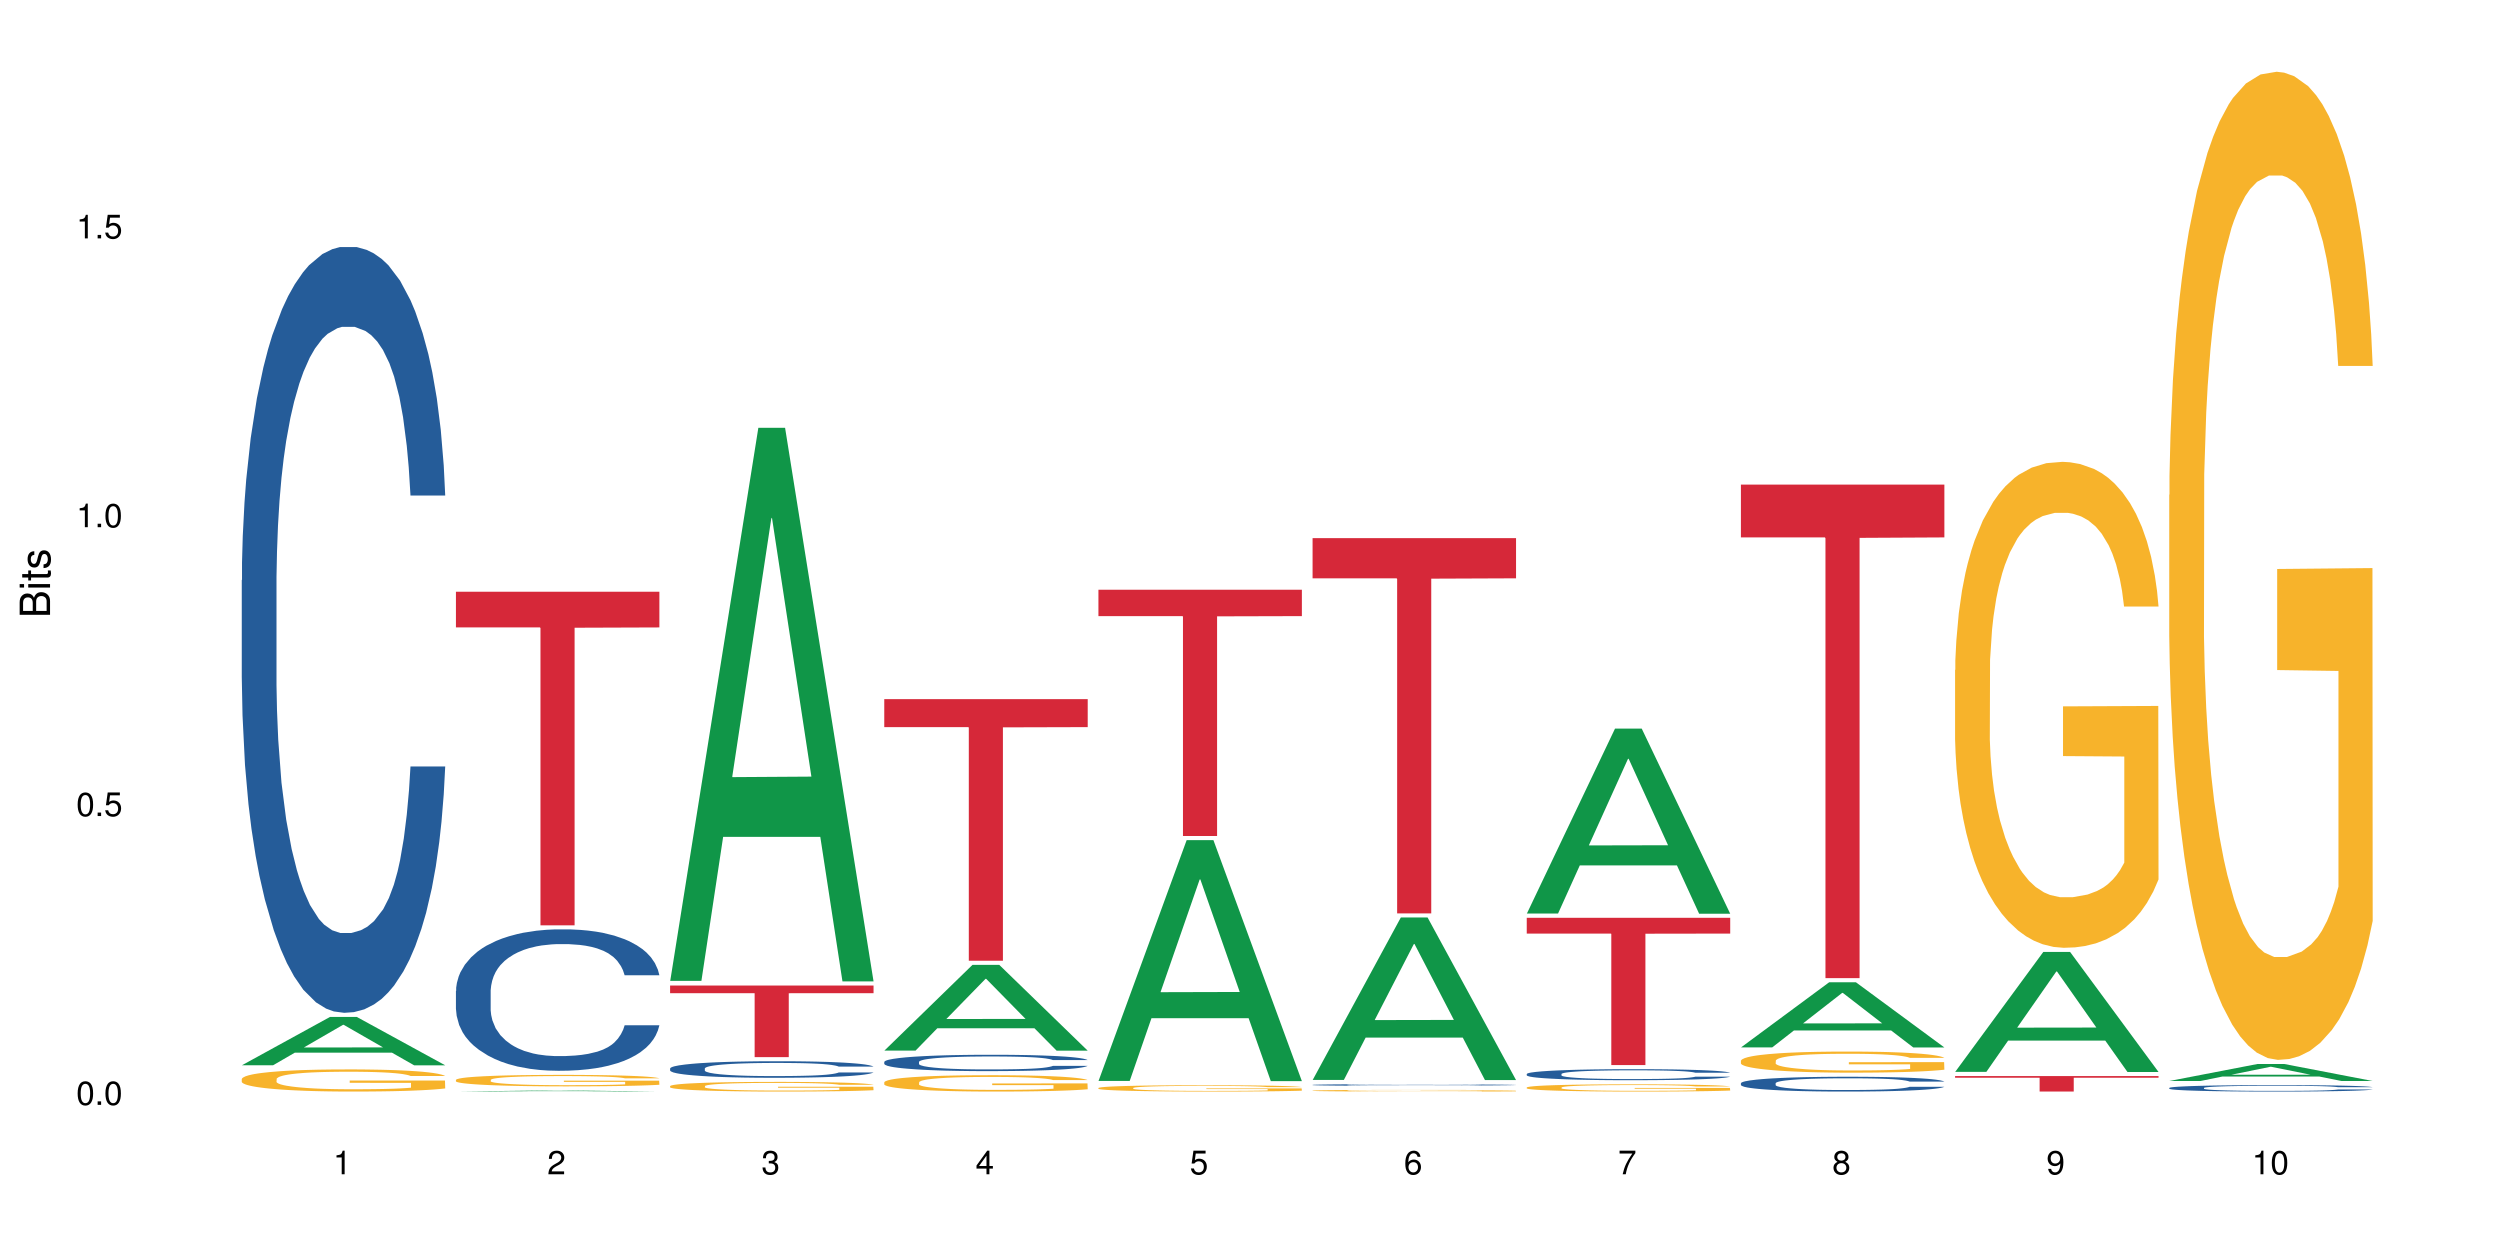 <?xml version="1.0" encoding="UTF-8"?>
<svg xmlns="http://www.w3.org/2000/svg" xmlns:xlink="http://www.w3.org/1999/xlink" width="720pt" height="360pt" viewBox="0 0 720 360" version="1.1">
<defs>
<g>
<symbol overflow="visible" id="glyph0-0">
<path style="stroke:none;" d=""/>
</symbol>
<symbol overflow="visible" id="glyph0-1">
<path style="stroke:none;" d="M 2.641 -6.797 C 2 -6.797 1.422 -6.531 1.078 -6.047 C 0.641 -5.453 0.406 -4.547 0.406 -3.297 C 0.406 -1 1.188 0.219 2.641 0.219 C 4.078 0.219 4.859 -1 4.859 -3.234 C 4.859 -4.562 4.656 -5.438 4.203 -6.047 C 3.844 -6.531 3.281 -6.797 2.641 -6.797 Z M 2.641 -6.047 C 3.547 -6.047 4 -5.125 4 -3.312 C 4 -1.375 3.562 -0.484 2.625 -0.484 C 1.734 -0.484 1.281 -1.422 1.281 -3.281 C 1.281 -5.141 1.734 -6.047 2.641 -6.047 Z M 2.641 -6.047 "/>
</symbol>
<symbol overflow="visible" id="glyph0-2">
<path style="stroke:none;" d="M 1.828 -1 L 0.828 -1 L 0.828 0 L 1.828 0 Z M 1.828 -1 "/>
</symbol>
<symbol overflow="visible" id="glyph0-3">
<path style="stroke:none;" d="M 4.562 -6.797 L 1.062 -6.797 L 0.547 -3.094 L 1.328 -3.094 C 1.719 -3.562 2.047 -3.734 2.578 -3.734 C 3.484 -3.734 4.062 -3.109 4.062 -2.094 C 4.062 -1.125 3.484 -0.531 2.578 -0.531 C 1.828 -0.531 1.375 -0.906 1.188 -1.672 L 0.328 -1.672 C 0.453 -1.109 0.547 -0.844 0.75 -0.594 C 1.125 -0.078 1.828 0.219 2.594 0.219 C 3.969 0.219 4.922 -0.781 4.922 -2.219 C 4.922 -3.562 4.031 -4.484 2.719 -4.484 C 2.25 -4.484 1.859 -4.359 1.469 -4.062 L 1.734 -5.969 L 4.562 -5.969 Z M 4.562 -6.797 "/>
</symbol>
<symbol overflow="visible" id="glyph0-4">
<path style="stroke:none;" d="M 2.484 -4.844 L 2.484 0 L 3.328 0 L 3.328 -6.797 L 2.766 -6.797 C 2.469 -5.75 2.281 -5.609 0.984 -5.453 L 0.984 -4.844 Z M 2.484 -4.844 "/>
</symbol>
<symbol overflow="visible" id="glyph0-5">
<path style="stroke:none;" d="M 4.859 -0.828 L 1.281 -0.828 C 1.359 -1.391 1.672 -1.75 2.5 -2.234 L 3.469 -2.75 C 4.406 -3.266 4.906 -3.969 4.906 -4.812 C 4.906 -5.375 4.672 -5.906 4.266 -6.266 C 3.859 -6.625 3.375 -6.797 2.719 -6.797 C 1.859 -6.797 1.219 -6.5 0.844 -5.922 C 0.609 -5.562 0.5 -5.125 0.484 -4.438 L 1.328 -4.438 C 1.359 -4.906 1.406 -5.188 1.531 -5.406 C 1.75 -5.812 2.188 -6.062 2.703 -6.062 C 3.469 -6.062 4.031 -5.516 4.031 -4.781 C 4.031 -4.25 3.719 -3.797 3.125 -3.438 L 2.234 -2.938 C 0.812 -2.141 0.406 -1.5 0.328 0 L 4.859 0 Z M 4.859 -0.828 "/>
</symbol>
<symbol overflow="visible" id="glyph0-6">
<path style="stroke:none;" d="M 2.125 -3.125 L 2.578 -3.125 C 3.516 -3.125 3.984 -2.703 3.984 -1.891 C 3.984 -1.031 3.469 -0.531 2.578 -0.531 C 1.656 -0.531 1.203 -0.984 1.156 -1.969 L 0.312 -1.969 C 0.344 -1.422 0.438 -1.078 0.609 -0.766 C 0.953 -0.109 1.625 0.219 2.547 0.219 C 3.953 0.219 4.859 -0.609 4.859 -1.906 C 4.859 -2.766 4.516 -3.25 3.703 -3.516 C 4.344 -3.766 4.656 -4.25 4.656 -4.938 C 4.656 -6.109 3.875 -6.797 2.578 -6.797 C 1.203 -6.797 0.484 -6.047 0.453 -4.609 L 1.297 -4.609 C 1.312 -5.016 1.344 -5.25 1.453 -5.453 C 1.641 -5.828 2.062 -6.062 2.594 -6.062 C 3.344 -6.062 3.797 -5.625 3.797 -4.906 C 3.797 -4.422 3.609 -4.141 3.25 -3.984 C 3.016 -3.891 2.719 -3.844 2.125 -3.844 Z M 2.125 -3.125 "/>
</symbol>
<symbol overflow="visible" id="glyph0-7">
<path style="stroke:none;" d="M 3.141 -1.625 L 3.141 0 L 3.984 0 L 3.984 -1.625 L 4.984 -1.625 L 4.984 -2.391 L 3.984 -2.391 L 3.984 -6.797 L 3.359 -6.797 L 0.266 -2.516 L 0.266 -1.625 Z M 3.141 -2.391 L 1 -2.391 L 3.141 -5.359 Z M 3.141 -2.391 "/>
</symbol>
<symbol overflow="visible" id="glyph0-8">
<path style="stroke:none;" d="M 4.781 -5.031 C 4.609 -6.141 3.891 -6.797 2.844 -6.797 C 2.094 -6.797 1.422 -6.438 1.031 -5.828 C 0.609 -5.172 0.406 -4.344 0.406 -3.094 C 0.406 -1.953 0.578 -1.234 0.984 -0.625 C 1.359 -0.078 1.953 0.219 2.703 0.219 C 3.984 0.219 4.922 -0.734 4.922 -2.078 C 4.922 -3.344 4.062 -4.234 2.844 -4.234 C 2.172 -4.234 1.641 -3.969 1.281 -3.469 C 1.281 -5.125 1.828 -6.047 2.797 -6.047 C 3.391 -6.047 3.797 -5.672 3.938 -5.031 Z M 2.734 -3.484 C 3.547 -3.484 4.062 -2.922 4.062 -2 C 4.062 -1.156 3.484 -0.531 2.703 -0.531 C 1.922 -0.531 1.328 -1.188 1.328 -2.047 C 1.328 -2.891 1.906 -3.484 2.734 -3.484 Z M 2.734 -3.484 "/>
</symbol>
<symbol overflow="visible" id="glyph0-9">
<path style="stroke:none;" d="M 4.984 -6.797 L 0.438 -6.797 L 0.438 -5.969 L 4.109 -5.969 C 2.5 -3.656 1.828 -2.234 1.328 0 L 2.219 0 C 2.594 -2.172 3.453 -4.047 4.984 -6.094 Z M 4.984 -6.797 "/>
</symbol>
<symbol overflow="visible" id="glyph0-10">
<path style="stroke:none;" d="M 3.75 -3.578 C 4.453 -4 4.688 -4.344 4.688 -4.984 C 4.688 -6.047 3.844 -6.797 2.641 -6.797 C 1.438 -6.797 0.594 -6.047 0.594 -4.984 C 0.594 -4.359 0.828 -4.016 1.516 -3.578 C 0.734 -3.203 0.359 -2.641 0.359 -1.891 C 0.359 -0.641 1.297 0.219 2.641 0.219 C 3.984 0.219 4.922 -0.641 4.922 -1.875 C 4.922 -2.641 4.531 -3.203 3.75 -3.578 Z M 2.641 -6.047 C 3.359 -6.047 3.812 -5.625 3.812 -4.969 C 3.812 -4.344 3.344 -3.922 2.641 -3.922 C 1.922 -3.922 1.453 -4.344 1.453 -4.984 C 1.453 -5.625 1.922 -6.047 2.641 -6.047 Z M 2.641 -3.203 C 3.484 -3.203 4.062 -2.672 4.062 -1.875 C 4.062 -1.062 3.484 -0.531 2.625 -0.531 C 1.797 -0.531 1.219 -1.078 1.219 -1.875 C 1.219 -2.672 1.797 -3.203 2.641 -3.203 Z M 2.641 -3.203 "/>
</symbol>
<symbol overflow="visible" id="glyph0-11">
<path style="stroke:none;" d="M 0.516 -1.547 C 0.672 -0.438 1.406 0.219 2.438 0.219 C 3.188 0.219 3.859 -0.141 4.266 -0.75 C 4.688 -1.406 4.891 -2.25 4.891 -3.484 C 4.891 -4.625 4.703 -5.359 4.312 -5.953 C 3.938 -6.5 3.344 -6.797 2.594 -6.797 C 1.297 -6.797 0.359 -5.844 0.359 -4.516 C 0.359 -3.25 1.234 -2.344 2.453 -2.344 C 3.094 -2.344 3.562 -2.578 4.016 -3.109 C 4 -1.453 3.469 -0.531 2.5 -0.531 C 1.906 -0.531 1.484 -0.906 1.359 -1.547 Z M 2.578 -6.062 C 3.375 -6.062 3.969 -5.406 3.969 -4.531 C 3.969 -3.688 3.375 -3.094 2.547 -3.094 C 1.734 -3.094 1.234 -3.672 1.234 -4.578 C 1.234 -5.438 1.797 -6.062 2.578 -6.062 Z M 2.578 -6.062 "/>
</symbol>
<symbol overflow="visible" id="glyph1-0">
<path style="stroke:none;" d=""/>
</symbol>
<symbol overflow="visible" id="glyph1-1">
<path style="stroke:none;" d="M 0 -0.953 L 0 -4.891 C 0 -5.719 -0.234 -6.344 -0.734 -6.797 C -1.188 -7.234 -1.812 -7.469 -2.5 -7.469 C -3.547 -7.469 -4.188 -7 -4.625 -5.875 C -4.984 -6.672 -5.641 -7.094 -6.531 -7.094 C -7.156 -7.094 -7.734 -6.859 -8.141 -6.391 C -8.562 -5.938 -8.75 -5.344 -8.75 -4.5 L -8.75 -0.953 Z M -4.984 -2.062 L -7.766 -2.062 L -7.766 -4.219 C -7.766 -4.844 -7.688 -5.203 -7.453 -5.5 C -7.219 -5.812 -6.859 -5.969 -6.375 -5.969 C -5.906 -5.969 -5.531 -5.812 -5.297 -5.5 C -5.062 -5.203 -4.984 -4.844 -4.984 -4.219 Z M -0.984 -2.062 L -4 -2.062 L -4 -4.781 C -4 -5.328 -3.859 -5.688 -3.578 -5.953 C -3.297 -6.219 -2.922 -6.359 -2.484 -6.359 C -2.062 -6.359 -1.688 -6.219 -1.406 -5.953 C -1.109 -5.688 -0.984 -5.328 -0.984 -4.781 Z M -0.984 -2.062 "/>
</symbol>
<symbol overflow="visible" id="glyph1-2">
<path style="stroke:none;" d="M -6.281 -1.797 L -6.281 -0.797 L 0 -0.797 L 0 -1.797 Z M -8.75 -1.797 L -8.75 -0.797 L -7.484 -0.797 L -7.484 -1.797 Z M -8.75 -1.797 "/>
</symbol>
<symbol overflow="visible" id="glyph1-3">
<path style="stroke:none;" d="M -6.281 -3.047 L -6.281 -2.016 L -8.016 -2.016 L -8.016 -1.016 L -6.281 -1.016 L -6.281 -0.172 L -5.469 -0.172 L -5.469 -1.016 L -0.719 -1.016 C -0.078 -1.016 0.281 -1.453 0.281 -2.234 C 0.281 -2.469 0.25 -2.719 0.188 -3.047 L -0.641 -3.047 C -0.609 -2.922 -0.594 -2.766 -0.594 -2.562 C -0.594 -2.141 -0.719 -2.016 -1.156 -2.016 L -5.469 -2.016 L -5.469 -3.047 Z M -6.281 -3.047 "/>
</symbol>
<symbol overflow="visible" id="glyph1-4">
<path style="stroke:none;" d="M -4.531 -5.25 C -5.766 -5.25 -6.469 -4.422 -6.469 -2.969 C -6.469 -1.516 -5.719 -0.562 -4.547 -0.562 C -3.562 -0.562 -3.094 -1.062 -2.734 -2.562 L -2.516 -3.484 C -2.344 -4.188 -2.094 -4.469 -1.625 -4.469 C -1.047 -4.469 -0.641 -3.875 -0.641 -3 C -0.641 -2.453 -0.797 -2 -1.062 -1.75 C -1.25 -1.594 -1.422 -1.531 -1.875 -1.469 L -1.875 -0.406 C -0.422 -0.453 0.281 -1.266 0.281 -2.922 C 0.281 -4.5 -0.5 -5.516 -1.719 -5.516 C -2.656 -5.516 -3.172 -4.984 -3.469 -3.734 L -3.703 -2.766 C -3.891 -1.953 -4.156 -1.609 -4.594 -1.609 C -5.172 -1.609 -5.547 -2.125 -5.547 -2.938 C -5.547 -3.75 -5.203 -4.172 -4.531 -4.203 Z M -4.531 -5.25 "/>
</symbol>
</g>
</defs>
<g id="surface11">
<rect x="0" y="0" width="720" height="360" style="fill:rgb(100%,100%,100%);fill-opacity:1;stroke:none;"/>
<path style=" stroke:none;fill-rule:nonzero;fill:rgb(6.275%,58.824%,28.235%);fill-opacity:1;" d="M 69.629 306.797 L 69.691 306.785 L 95.047 292.875 L 102.746 292.875 L 128.223 306.812 L 119.273 306.812 L 112.887 303.172 L 84.902 303.172 L 78.645 306.797 L 69.629 306.797 L 87.598 301.668 L 110.32 301.656 L 98.988 295.152 L 98.863 295.137 L 98.738 295.176 L 87.535 301.656 L 87.598 301.668 Z M 69.629 306.797 "/>
<path style=" stroke:none;fill-rule:nonzero;fill:rgb(14.51%,36.078%,60%);fill-opacity:1;" d="M 69.629 167.109 L 69.699 166.906 L 69.699 162.066 L 69.914 154.406 L 70.414 144.73 L 70.914 138.078 L 72.203 126.184 L 73.988 114.691 L 75.848 105.824 L 77.203 100.582 L 78.418 96.551 L 81.207 89.09 L 82.992 85.262 L 84.922 81.832 L 87.281 78.406 L 88.996 76.391 L 92.852 73.164 L 95.711 71.754 L 97.926 71.148 L 102.715 71.148 L 105.574 71.957 L 107.645 72.965 L 109.93 74.574 L 111.859 76.391 L 115.219 80.824 L 118.219 86.469 L 119.578 89.695 L 121.723 95.945 L 123.367 101.992 L 124.508 107.234 L 125.797 114.691 L 126.938 123.766 L 127.797 134.047 L 128.223 142.715 L 118.219 142.715 L 117.719 134.652 L 117.148 128.402 L 116.078 120.137 L 115.004 114.289 L 113.504 108.445 L 112.148 104.613 L 110.289 100.785 L 108.645 98.363 L 106.93 96.551 L 105.285 95.34 L 102.141 94.129 L 98.5 94.129 L 97.141 94.535 L 94.355 96.148 L 92.852 97.559 L 90.711 100.379 L 89.207 103 L 87.422 107.031 L 86.207 110.461 L 84.707 115.703 L 83.637 120.34 L 82.422 126.992 L 81.707 132.031 L 81.062 137.676 L 80.492 144.328 L 80.062 151.383 L 79.777 158.844 L 79.633 166.102 L 79.633 197.348 L 79.777 204.605 L 80.133 213.07 L 81.062 225.371 L 82.422 236.055 L 83.992 244.52 L 85.492 250.57 L 86.352 253.391 L 87.492 256.617 L 89.281 260.648 L 91.852 264.68 L 93.352 266.293 L 95.641 267.906 L 97.996 268.711 L 101.141 268.711 L 103.93 267.906 L 105.785 266.898 L 107.715 265.285 L 110.359 261.859 L 112.004 258.633 L 113.434 254.801 L 114.504 250.973 L 115.219 247.746 L 116.293 241.496 L 117.148 234.645 L 117.793 227.586 L 118.219 220.734 L 128.223 220.734 L 127.797 228.797 L 127.152 236.66 L 126.508 242.504 L 125.508 249.562 L 124.367 255.809 L 122.723 262.867 L 121.363 267.504 L 119.578 272.543 L 117.934 276.371 L 116.148 279.801 L 113.504 283.832 L 111.789 285.848 L 109.93 287.664 L 107.715 289.273 L 104.93 290.688 L 101.93 291.492 L 99.141 291.695 L 96.141 291.293 L 93.926 290.484 L 90.996 288.672 L 87.352 285.043 L 84.707 281.211 L 82.633 277.383 L 80.848 273.348 L 78.848 267.906 L 76.273 259.035 L 74.703 252.18 L 73.633 246.535 L 72.418 238.676 L 71.559 231.617 L 70.559 220.328 L 69.844 206.016 L 69.629 194.93 Z M 69.629 167.109 "/>
<path style=" stroke:none;fill-rule:nonzero;fill:rgb(96.863%,70.196%,16.863%);fill-opacity:1;" d="M 69.629 310.723 L 69.699 310.719 L 69.699 310.602 L 69.988 310.34 L 70.703 309.977 L 71.629 309.68 L 72.629 309.449 L 73.273 309.324 L 74.344 309.152 L 75.273 309.023 L 77.633 308.762 L 80.633 308.516 L 82.277 308.41 L 84.137 308.312 L 86.777 308.199 L 87.992 308.16 L 91.711 308.066 L 95.926 308.008 L 100.57 307.992 L 102.715 307.996 L 105.645 308.02 L 109.645 308.086 L 111.934 308.145 L 113.719 308.199 L 115.578 308.277 L 117.863 308.395 L 120.008 308.531 L 121.723 308.672 L 123.438 308.848 L 124.867 309.035 L 126.082 309.238 L 127.152 309.484 L 127.797 309.688 L 128.223 309.891 L 118.293 309.891 L 117.719 309.688 L 117.078 309.531 L 116.004 309.336 L 114.934 309.199 L 113.863 309.086 L 111.859 308.934 L 110.145 308.844 L 108.004 308.762 L 105.93 308.707 L 103.57 308.672 L 102.141 308.66 L 98.355 308.66 L 94.926 308.703 L 92.926 308.75 L 91.496 308.797 L 89.496 308.883 L 88.281 308.953 L 87.566 309 L 85.422 309.18 L 83.992 309.344 L 83.207 309.453 L 82.207 309.629 L 81.492 309.785 L 80.707 310.02 L 80.277 310.195 L 79.703 310.59 L 79.633 311.637 L 79.848 311.859 L 80.277 312.098 L 80.848 312.309 L 81.707 312.531 L 82.562 312.699 L 84.062 312.926 L 85.352 313.078 L 86.352 313.176 L 88.281 313.332 L 89.066 313.387 L 90.922 313.492 L 92.852 313.574 L 95.211 313.641 L 96.996 313.676 L 99.855 313.707 L 103.5 313.707 L 107.789 313.672 L 110.504 313.625 L 112.359 313.578 L 113.574 313.539 L 115.078 313.473 L 116.148 313.414 L 117.148 313.352 L 118.363 313.254 L 118.363 311.859 L 100.715 311.855 L 100.715 311.203 L 128.152 311.195 L 128.223 313.473 L 126.723 313.629 L 124.867 313.781 L 123.078 313.898 L 121.223 313.996 L 118.578 314.109 L 116.434 314.18 L 113.148 314.262 L 110.145 314.312 L 107 314.348 L 104.215 314.363 L 100.93 314.371 L 97.996 314.359 L 94.855 314.324 L 92.352 314.277 L 90.066 314.219 L 87.781 314.145 L 84.922 314.02 L 83.062 313.922 L 81.133 313.801 L 79.203 313.652 L 77.488 313.496 L 76.348 313.375 L 75.203 313.234 L 73.988 313.059 L 72.844 312.863 L 71.988 312.68 L 71.203 312.477 L 70.629 312.285 L 70.059 312.023 L 69.773 311.812 L 69.629 311.633 Z M 69.629 310.723 "/>
<path style=" stroke:none;fill-rule:nonzero;fill:rgb(6.275%,58.824%,28.235%);fill-opacity:1;" d="M 131.309 314.371 L 131.371 314.371 L 156.727 314.055 L 164.426 314.055 L 189.902 314.371 L 180.953 314.371 L 174.566 314.289 L 146.582 314.289 L 140.324 314.371 L 131.309 314.371 L 149.273 314.254 L 172 314.254 L 160.668 314.105 L 160.418 314.105 L 149.211 314.254 L 149.273 314.254 Z M 131.309 314.371 "/>
<path style=" stroke:none;fill-rule:nonzero;fill:rgb(14.51%,36.078%,60%);fill-opacity:1;" d="M 131.309 285.387 L 131.379 285.348 L 131.379 284.457 L 131.594 283.043 L 132.094 281.254 L 132.594 280.027 L 133.883 277.832 L 135.668 275.711 L 137.523 274.07 L 138.883 273.105 L 140.098 272.359 L 142.883 270.984 L 144.672 270.277 L 146.602 269.645 L 148.957 269.012 L 150.672 268.637 L 154.531 268.043 L 157.391 267.781 L 159.605 267.672 L 164.395 267.672 L 167.25 267.82 L 169.324 268.008 L 171.609 268.305 L 173.539 268.637 L 176.898 269.457 L 179.898 270.5 L 181.258 271.094 L 183.402 272.25 L 185.043 273.363 L 186.188 274.332 L 187.473 275.711 L 188.617 277.383 L 189.477 279.281 L 189.902 280.883 L 179.898 280.883 L 179.398 279.395 L 178.828 278.242 L 177.758 276.715 L 176.684 275.637 L 175.184 274.555 L 173.824 273.848 L 171.969 273.141 L 170.324 272.695 L 168.609 272.359 L 166.965 272.137 L 163.82 271.914 L 160.176 271.914 L 158.82 271.988 L 156.031 272.285 L 154.531 272.547 L 152.387 273.066 L 150.887 273.551 L 149.102 274.297 L 147.887 274.93 L 146.387 275.895 L 145.312 276.75 L 144.098 277.98 L 143.387 278.91 L 142.742 279.953 L 142.172 281.18 L 141.742 282.484 L 141.457 283.859 L 141.312 285.199 L 141.312 290.969 L 141.457 292.309 L 141.812 293.871 L 142.742 296.141 L 144.098 298.113 L 145.672 299.676 L 147.172 300.793 L 148.031 301.316 L 149.172 301.91 L 150.961 302.656 L 153.531 303.398 L 155.031 303.695 L 157.32 303.996 L 159.676 304.145 L 162.82 304.145 L 165.609 303.996 L 167.465 303.809 L 169.395 303.512 L 172.039 302.879 L 173.684 302.281 L 175.113 301.574 L 176.184 300.867 L 176.898 300.273 L 177.969 299.117 L 178.828 297.852 L 179.473 296.551 L 179.898 295.285 L 189.902 295.285 L 189.477 296.773 L 188.832 298.227 L 188.188 299.305 L 187.188 300.609 L 186.047 301.762 L 184.402 303.062 L 183.043 303.918 L 181.258 304.852 L 179.613 305.559 L 177.828 306.191 L 175.184 306.934 L 173.469 307.305 L 171.609 307.641 L 169.395 307.938 L 166.609 308.199 L 163.605 308.348 L 160.82 308.387 L 157.82 308.312 L 155.605 308.164 L 152.676 307.828 L 149.031 307.156 L 146.387 306.449 L 144.312 305.742 L 142.527 305 L 140.527 303.996 L 137.953 302.355 L 136.383 301.09 L 135.309 300.051 L 134.094 298.598 L 133.238 297.297 L 132.238 295.211 L 131.523 292.57 L 131.309 290.523 Z M 131.309 285.387 "/>
<path style=" stroke:none;fill-rule:nonzero;fill:rgb(96.863%,70.196%,16.863%);fill-opacity:1;" d="M 131.309 310.984 L 131.379 310.98 L 131.379 310.918 L 131.664 310.781 L 132.379 310.598 L 133.309 310.441 L 134.309 310.32 L 134.953 310.258 L 136.023 310.168 L 136.953 310.102 L 139.312 309.965 L 142.312 309.836 L 143.957 309.781 L 145.812 309.73 L 148.457 309.676 L 149.672 309.652 L 153.391 309.605 L 157.605 309.574 L 162.25 309.566 L 164.395 309.566 L 167.324 309.582 L 171.324 309.613 L 173.613 309.645 L 175.398 309.676 L 177.254 309.715 L 179.543 309.773 L 181.688 309.848 L 183.402 309.918 L 185.117 310.008 L 186.547 310.105 L 187.762 310.211 L 188.832 310.34 L 189.477 310.445 L 189.902 310.551 L 179.973 310.551 L 179.398 310.445 L 178.758 310.363 L 177.684 310.262 L 176.613 310.191 L 175.539 310.133 L 173.539 310.055 L 171.824 310.008 L 169.68 309.965 L 167.609 309.938 L 165.25 309.918 L 163.82 309.914 L 160.035 309.914 L 156.605 309.934 L 154.605 309.957 L 153.176 309.98 L 151.172 310.027 L 149.957 310.062 L 149.246 310.09 L 147.102 310.184 L 145.672 310.266 L 144.887 310.324 L 143.887 310.414 L 143.172 310.496 L 142.383 310.617 L 141.957 310.707 L 141.383 310.914 L 141.312 311.457 L 141.527 311.57 L 141.957 311.695 L 142.527 311.805 L 143.387 311.918 L 144.242 312.008 L 145.742 312.125 L 147.027 312.203 L 148.031 312.254 L 149.957 312.336 L 150.746 312.363 L 152.602 312.418 L 154.531 312.461 L 156.891 312.496 L 158.676 312.516 L 161.535 312.531 L 165.18 312.531 L 169.469 312.512 L 172.184 312.488 L 174.039 312.465 L 175.254 312.441 L 176.754 312.41 L 177.828 312.379 L 178.828 312.344 L 180.043 312.293 L 180.043 311.57 L 162.391 311.57 L 162.391 311.23 L 189.832 311.227 L 189.902 312.41 L 188.402 312.492 L 186.547 312.57 L 184.758 312.629 L 182.902 312.68 L 180.258 312.738 L 178.113 312.773 L 174.824 312.816 L 171.824 312.844 L 168.68 312.863 L 165.895 312.871 L 162.605 312.875 L 159.676 312.867 L 156.531 312.852 L 154.031 312.824 L 151.746 312.797 L 149.457 312.758 L 146.602 312.691 L 144.742 312.641 L 142.812 312.578 L 140.883 312.504 L 139.168 312.422 L 138.027 312.359 L 136.883 312.285 L 135.668 312.195 L 134.523 312.09 L 133.668 311.996 L 132.879 311.891 L 132.309 311.793 L 131.738 311.656 L 131.453 311.547 L 131.309 311.453 Z M 131.309 310.984 "/>
<path style=" stroke:none;fill-rule:nonzero;fill:rgb(83.922%,15.686%,22.353%);fill-opacity:1;" d="M 131.309 170.418 L 189.902 170.418 L 189.902 180.699 L 165.484 180.789 L 165.484 266.492 L 155.656 266.492 L 155.656 180.879 L 155.516 180.699 L 131.309 180.699 Z M 131.309 170.418 "/>
<path style=" stroke:none;fill-rule:nonzero;fill:rgb(6.275%,58.824%,28.235%);fill-opacity:1;" d="M 192.988 282.496 L 193.051 282.348 L 218.402 123.215 L 226.105 123.215 L 251.582 282.645 L 242.629 282.645 L 236.246 241.027 L 208.262 241.027 L 202.004 282.496 L 192.988 282.496 L 210.953 223.812 L 233.68 223.664 L 222.348 149.262 L 222.223 149.113 L 222.098 149.562 L 210.891 223.664 L 210.953 223.812 Z M 192.988 282.496 "/>
<path style=" stroke:none;fill-rule:nonzero;fill:rgb(14.51%,36.078%,60%);fill-opacity:1;" d="M 192.988 307.711 L 193.059 307.707 L 193.059 307.602 L 193.273 307.438 L 193.773 307.227 L 194.273 307.082 L 195.559 306.824 L 197.348 306.578 L 199.203 306.387 L 200.562 306.273 L 201.777 306.184 L 204.562 306.023 L 206.352 305.941 L 208.281 305.867 L 210.637 305.793 L 212.352 305.75 L 216.211 305.68 L 219.07 305.648 L 221.285 305.637 L 226.074 305.637 L 228.93 305.652 L 231.004 305.676 L 233.289 305.711 L 235.219 305.75 L 238.578 305.844 L 241.578 305.969 L 242.938 306.035 L 245.082 306.172 L 246.723 306.305 L 247.867 306.418 L 249.152 306.578 L 250.297 306.773 L 251.152 306.996 L 251.582 307.184 L 241.578 307.184 L 241.078 307.008 L 240.508 306.875 L 239.434 306.695 L 238.363 306.57 L 236.863 306.441 L 235.504 306.359 L 233.648 306.277 L 232.004 306.223 L 230.289 306.184 L 228.645 306.16 L 225.5 306.133 L 221.855 306.133 L 220.5 306.141 L 217.711 306.176 L 216.211 306.207 L 214.066 306.27 L 212.566 306.324 L 210.781 306.41 L 209.566 306.484 L 208.066 306.598 L 206.992 306.699 L 205.777 306.844 L 205.062 306.953 L 204.422 307.074 L 203.848 307.219 L 203.422 307.371 L 203.133 307.531 L 202.992 307.688 L 202.992 308.363 L 203.133 308.523 L 203.492 308.703 L 204.422 308.973 L 205.777 309.203 L 207.352 309.387 L 208.852 309.516 L 209.707 309.578 L 210.852 309.645 L 212.637 309.734 L 215.211 309.82 L 216.711 309.855 L 219 309.891 L 221.355 309.906 L 224.5 309.906 L 227.289 309.891 L 229.145 309.867 L 231.074 309.832 L 233.719 309.762 L 235.363 309.691 L 236.793 309.605 L 237.863 309.523 L 238.578 309.453 L 239.648 309.32 L 240.508 309.172 L 241.148 309.02 L 241.578 308.871 L 251.582 308.871 L 251.152 309.043 L 250.512 309.215 L 249.867 309.34 L 248.867 309.492 L 247.723 309.629 L 246.082 309.781 L 244.723 309.883 L 242.938 309.992 L 241.293 310.074 L 239.508 310.148 L 236.863 310.234 L 235.148 310.277 L 233.289 310.316 L 231.074 310.352 L 228.289 310.383 L 225.285 310.402 L 222.5 310.406 L 219.5 310.395 L 217.285 310.379 L 214.352 310.34 L 210.711 310.262 L 208.066 310.18 L 205.992 310.094 L 204.207 310.008 L 202.207 309.891 L 199.633 309.699 L 198.062 309.551 L 196.988 309.43 L 195.773 309.258 L 194.918 309.105 L 193.918 308.863 L 193.203 308.551 L 192.988 308.312 Z M 192.988 307.711 "/>
<path style=" stroke:none;fill-rule:nonzero;fill:rgb(96.863%,70.196%,16.863%);fill-opacity:1;" d="M 192.988 312.777 L 193.059 312.773 L 193.059 312.723 L 193.344 312.609 L 194.059 312.453 L 194.988 312.324 L 195.988 312.219 L 196.633 312.168 L 197.703 312.09 L 198.633 312.035 L 200.992 311.922 L 203.992 311.812 L 205.637 311.77 L 207.492 311.723 L 210.137 311.676 L 211.352 311.66 L 215.066 311.617 L 219.285 311.594 L 223.93 311.586 L 226.074 311.586 L 229.004 311.598 L 233.004 311.625 L 235.289 311.652 L 237.078 311.676 L 238.934 311.711 L 241.223 311.762 L 243.367 311.82 L 245.082 311.883 L 246.797 311.957 L 248.223 312.039 L 249.438 312.129 L 250.512 312.234 L 251.152 312.324 L 251.582 312.414 L 241.648 312.414 L 241.078 312.324 L 240.434 312.258 L 239.363 312.172 L 238.293 312.109 L 237.219 312.062 L 235.219 311.996 L 233.504 311.957 L 231.359 311.922 L 229.289 311.898 L 226.93 311.883 L 225.5 311.879 L 221.715 311.879 L 218.285 311.895 L 216.281 311.914 L 214.855 311.938 L 212.852 311.973 L 211.637 312.004 L 210.922 312.023 L 208.781 312.105 L 207.352 312.176 L 206.566 312.223 L 205.562 312.301 L 204.852 312.367 L 204.062 312.469 L 203.637 312.547 L 203.062 312.719 L 202.992 313.176 L 203.207 313.273 L 203.637 313.379 L 204.207 313.469 L 205.062 313.566 L 205.922 313.641 L 207.422 313.738 L 208.707 313.805 L 209.707 313.848 L 211.637 313.918 L 212.426 313.941 L 214.281 313.988 L 216.211 314.023 L 218.57 314.051 L 220.355 314.066 L 223.215 314.082 L 226.859 314.082 L 231.145 314.066 L 233.863 314.047 L 235.719 314.023 L 236.934 314.008 L 238.434 313.98 L 239.508 313.953 L 240.508 313.926 L 241.723 313.883 L 241.723 313.273 L 224.07 313.27 L 224.07 312.988 L 251.512 312.984 L 251.582 313.98 L 250.082 314.047 L 248.223 314.113 L 246.438 314.164 L 244.578 314.207 L 241.938 314.258 L 239.793 314.285 L 236.504 314.324 L 233.504 314.344 L 230.359 314.359 L 227.574 314.367 L 224.285 314.371 L 221.355 314.367 L 218.211 314.352 L 215.711 314.328 L 213.426 314.305 L 211.137 314.27 L 208.281 314.219 L 206.422 314.176 L 204.492 314.121 L 202.562 314.059 L 200.848 313.988 L 199.703 313.938 L 198.562 313.875 L 197.348 313.797 L 196.203 313.711 L 195.348 313.633 L 194.559 313.543 L 193.988 313.461 L 193.418 313.344 L 193.129 313.254 L 192.988 313.176 Z M 192.988 312.777 "/>
<path style=" stroke:none;fill-rule:nonzero;fill:rgb(83.922%,15.686%,22.353%);fill-opacity:1;" d="M 192.988 283.824 L 251.582 283.824 L 251.582 286.035 L 227.164 286.051 L 227.164 304.457 L 217.336 304.457 L 217.336 286.07 L 217.195 286.035 L 192.988 286.035 Z M 192.988 283.824 "/>
<path style=" stroke:none;fill-rule:nonzero;fill:rgb(6.275%,58.824%,28.235%);fill-opacity:1;" d="M 254.668 302.574 L 254.73 302.551 L 280.082 277.875 L 287.781 277.875 L 313.262 302.598 L 304.309 302.598 L 297.926 296.145 L 269.941 296.145 L 263.68 302.574 L 254.668 302.574 L 272.633 293.473 L 295.359 293.449 L 284.027 281.914 L 283.902 281.891 L 283.777 281.961 L 272.57 293.449 L 272.633 293.473 Z M 254.668 302.574 "/>
<path style=" stroke:none;fill-rule:nonzero;fill:rgb(14.51%,36.078%,60%);fill-opacity:1;" d="M 254.668 305.824 L 254.738 305.82 L 254.738 305.719 L 254.953 305.555 L 255.453 305.348 L 255.953 305.207 L 257.238 304.953 L 259.027 304.707 L 260.883 304.516 L 262.242 304.406 L 263.457 304.32 L 266.242 304.16 L 268.031 304.078 L 269.957 304.004 L 272.316 303.93 L 274.031 303.887 L 277.891 303.82 L 280.75 303.789 L 282.965 303.777 L 287.75 303.777 L 290.609 303.793 L 292.684 303.816 L 294.969 303.852 L 296.898 303.887 L 300.258 303.984 L 303.258 304.105 L 304.617 304.172 L 306.758 304.305 L 308.402 304.434 L 309.547 304.547 L 310.832 304.707 L 311.977 304.898 L 312.832 305.117 L 313.262 305.305 L 303.258 305.305 L 302.758 305.133 L 302.188 305 L 301.113 304.82 L 300.043 304.699 L 298.543 304.574 L 297.184 304.492 L 295.328 304.41 L 293.684 304.359 L 291.969 304.32 L 290.324 304.293 L 287.18 304.266 L 283.535 304.266 L 282.18 304.277 L 279.391 304.309 L 277.891 304.34 L 275.746 304.402 L 274.246 304.457 L 272.461 304.543 L 271.246 304.617 L 269.746 304.727 L 268.672 304.828 L 267.457 304.969 L 266.742 305.074 L 266.102 305.195 L 265.527 305.34 L 265.102 305.488 L 264.812 305.648 L 264.672 305.805 L 264.672 306.469 L 264.812 306.625 L 265.172 306.805 L 266.102 307.066 L 267.457 307.297 L 269.031 307.477 L 270.531 307.605 L 271.387 307.668 L 272.531 307.734 L 274.316 307.82 L 276.891 307.906 L 278.391 307.941 L 280.676 307.977 L 283.035 307.992 L 286.18 307.992 L 288.965 307.977 L 290.824 307.953 L 292.754 307.922 L 295.398 307.848 L 297.043 307.777 L 298.469 307.695 L 299.543 307.613 L 300.258 307.547 L 301.328 307.414 L 302.188 307.266 L 302.828 307.117 L 303.258 306.969 L 313.262 306.969 L 312.832 307.141 L 312.191 307.309 L 311.547 307.434 L 310.547 307.586 L 309.402 307.719 L 307.762 307.867 L 306.402 307.969 L 304.617 308.074 L 302.973 308.156 L 301.188 308.23 L 298.543 308.316 L 296.828 308.359 L 294.969 308.398 L 292.754 308.434 L 289.969 308.461 L 286.965 308.48 L 284.18 308.484 L 281.176 308.477 L 278.961 308.457 L 276.031 308.418 L 272.387 308.344 L 269.746 308.262 L 267.672 308.18 L 265.887 308.094 L 263.887 307.977 L 261.312 307.785 L 259.742 307.641 L 258.668 307.52 L 257.453 307.352 L 256.598 307.203 L 255.598 306.961 L 254.883 306.656 L 254.668 306.418 Z M 254.668 305.824 "/>
<path style=" stroke:none;fill-rule:nonzero;fill:rgb(96.863%,70.196%,16.863%);fill-opacity:1;" d="M 254.668 311.68 L 254.738 311.676 L 254.738 311.59 L 255.023 311.395 L 255.738 311.129 L 256.668 310.91 L 257.668 310.738 L 258.312 310.648 L 259.383 310.52 L 260.312 310.426 L 262.672 310.23 L 265.672 310.051 L 267.316 309.973 L 269.172 309.898 L 271.816 309.816 L 273.031 309.789 L 276.746 309.719 L 280.965 309.676 L 285.609 309.664 L 287.75 309.668 L 290.68 309.684 L 294.684 309.73 L 296.969 309.773 L 298.758 309.816 L 300.613 309.875 L 302.902 309.961 L 305.043 310.062 L 306.758 310.168 L 308.473 310.297 L 309.902 310.434 L 311.117 310.582 L 312.191 310.766 L 312.832 310.914 L 313.262 311.066 L 303.328 311.066 L 302.758 310.914 L 302.113 310.797 L 301.043 310.656 L 299.973 310.555 L 298.898 310.473 L 296.898 310.359 L 295.184 310.289 L 293.039 310.23 L 290.969 310.191 L 288.609 310.168 L 287.18 310.156 L 283.395 310.156 L 279.961 310.188 L 277.961 310.223 L 276.531 310.258 L 274.531 310.32 L 273.316 310.371 L 272.602 310.406 L 270.457 310.539 L 269.031 310.66 L 268.242 310.742 L 267.242 310.871 L 266.527 310.988 L 265.742 311.16 L 265.312 311.289 L 264.742 311.582 L 264.672 312.355 L 264.887 312.52 L 265.312 312.695 L 265.887 312.848 L 266.742 313.012 L 267.602 313.137 L 269.102 313.305 L 270.387 313.418 L 271.387 313.488 L 273.316 313.605 L 274.102 313.645 L 275.961 313.723 L 277.891 313.781 L 280.25 313.832 L 282.035 313.859 L 284.895 313.879 L 288.539 313.879 L 292.824 313.855 L 295.539 313.82 L 297.398 313.785 L 298.613 313.758 L 300.113 313.707 L 301.188 313.664 L 302.188 313.617 L 303.402 313.547 L 303.402 312.52 L 285.75 312.512 L 285.75 312.031 L 313.191 312.027 L 313.262 313.707 L 311.762 313.824 L 309.902 313.938 L 308.117 314.023 L 306.258 314.094 L 303.617 314.176 L 301.473 314.23 L 298.184 314.289 L 295.184 314.328 L 292.039 314.352 L 289.254 314.367 L 285.965 314.371 L 283.035 314.363 L 279.891 314.336 L 277.391 314.301 L 275.105 314.258 L 272.816 314.203 L 269.957 314.113 L 268.102 314.039 L 266.172 313.949 L 264.242 313.844 L 262.527 313.727 L 261.383 313.637 L 260.242 313.531 L 259.027 313.402 L 257.883 313.258 L 257.023 313.125 L 256.238 312.973 L 255.668 312.832 L 255.094 312.637 L 254.809 312.484 L 254.668 312.352 Z M 254.668 311.68 "/>
<path style=" stroke:none;fill-rule:nonzero;fill:rgb(83.922%,15.686%,22.353%);fill-opacity:1;" d="M 254.668 201.348 L 313.262 201.348 L 313.262 209.41 L 288.84 209.48 L 288.84 276.695 L 279.016 276.695 L 279.016 209.555 L 278.875 209.41 L 254.668 209.41 Z M 254.668 201.348 "/>
<path style=" stroke:none;fill-rule:nonzero;fill:rgb(6.275%,58.824%,28.235%);fill-opacity:1;" d="M 316.348 311.301 L 316.41 311.234 L 341.762 241.949 L 349.461 241.949 L 374.941 311.367 L 365.988 311.367 L 359.605 293.246 L 331.621 293.246 L 325.359 311.301 L 316.348 311.301 L 334.312 285.75 L 357.039 285.688 L 345.707 253.293 L 345.582 253.227 L 345.457 253.422 L 334.25 285.688 L 334.312 285.75 Z M 316.348 311.301 "/>
<path style=" stroke:none;fill-rule:nonzero;fill:rgb(96.863%,70.196%,16.863%);fill-opacity:1;" d="M 316.348 313.328 L 316.418 313.324 L 316.418 313.293 L 316.703 313.219 L 317.418 313.113 L 318.348 313.031 L 319.348 312.961 L 319.992 312.926 L 321.062 312.879 L 321.992 312.84 L 324.348 312.766 L 327.352 312.695 L 328.992 312.668 L 330.852 312.637 L 333.496 312.605 L 334.711 312.594 L 338.426 312.566 L 342.641 312.551 L 347.289 312.547 L 349.43 312.547 L 352.359 312.555 L 356.363 312.574 L 358.648 312.59 L 360.434 312.605 L 362.293 312.629 L 364.578 312.66 L 366.723 312.699 L 368.438 312.742 L 370.152 312.793 L 371.582 312.844 L 372.797 312.902 L 373.871 312.973 L 374.512 313.031 L 374.941 313.09 L 365.008 313.09 L 364.438 313.031 L 363.793 312.984 L 362.723 312.93 L 361.648 312.891 L 360.578 312.859 L 358.578 312.816 L 356.863 312.789 L 354.719 312.766 L 352.645 312.75 L 350.289 312.742 L 348.859 312.738 L 345.07 312.738 L 341.641 312.75 L 339.641 312.762 L 338.211 312.777 L 336.211 312.801 L 334.996 312.82 L 334.281 312.836 L 332.137 312.887 L 330.707 312.934 L 329.922 312.965 L 328.922 313.016 L 328.207 313.059 L 327.422 313.125 L 326.992 313.176 L 326.422 313.289 L 326.352 313.59 L 326.562 313.652 L 326.992 313.723 L 327.566 313.781 L 328.422 313.844 L 329.281 313.891 L 330.781 313.957 L 332.066 314 L 333.066 314.027 L 334.996 314.074 L 335.781 314.09 L 337.641 314.117 L 339.57 314.141 L 341.93 314.164 L 343.715 314.172 L 346.574 314.18 L 350.219 314.18 L 354.504 314.172 L 357.219 314.156 L 359.078 314.145 L 360.293 314.133 L 361.793 314.113 L 362.863 314.098 L 363.867 314.078 L 365.078 314.051 L 365.078 313.652 L 347.43 313.652 L 347.43 313.465 L 374.871 313.461 L 374.941 314.113 L 373.441 314.16 L 371.582 314.203 L 369.797 314.234 L 367.938 314.266 L 365.293 314.297 L 363.152 314.316 L 359.863 314.34 L 356.863 314.355 L 353.719 314.363 L 350.93 314.367 L 347.645 314.371 L 344.715 314.367 L 341.57 314.355 L 339.07 314.344 L 336.781 314.328 L 334.496 314.305 L 331.637 314.27 L 329.781 314.242 L 327.852 314.207 L 325.922 314.164 L 324.207 314.121 L 323.062 314.086 L 321.918 314.047 L 320.703 313.996 L 319.562 313.938 L 318.703 313.887 L 317.918 313.828 L 317.348 313.773 L 316.773 313.699 L 316.488 313.641 L 316.348 313.586 Z M 316.348 313.328 "/>
<path style=" stroke:none;fill-rule:nonzero;fill:rgb(83.922%,15.686%,22.353%);fill-opacity:1;" d="M 316.348 169.852 L 374.941 169.852 L 374.941 177.441 L 350.52 177.508 L 350.52 240.77 L 340.695 240.77 L 340.695 177.578 L 340.555 177.441 L 316.348 177.441 Z M 316.348 169.852 "/>
<path style=" stroke:none;fill-rule:nonzero;fill:rgb(6.275%,58.824%,28.235%);fill-opacity:1;" d="M 378.023 311.016 L 378.086 310.973 L 403.441 264.234 L 411.141 264.234 L 436.621 311.059 L 427.668 311.059 L 421.281 298.836 L 393.301 298.836 L 387.039 311.016 L 378.023 311.016 L 395.992 293.781 L 418.715 293.738 L 407.387 271.887 L 407.262 271.844 L 407.137 271.973 L 395.93 293.738 L 395.992 293.781 Z M 378.023 311.016 "/>
<path style=" stroke:none;fill-rule:nonzero;fill:rgb(14.51%,36.078%,60%);fill-opacity:1;" d="M 378.023 312.445 L 378.098 312.445 L 378.098 312.438 L 378.312 312.418 L 378.812 312.398 L 379.312 312.383 L 380.598 312.359 L 382.383 312.332 L 384.242 312.312 L 385.602 312.305 L 386.812 312.293 L 389.602 312.277 L 391.387 312.27 L 393.316 312.262 L 395.676 312.254 L 397.391 312.25 L 401.25 312.242 L 404.105 312.242 L 406.324 312.238 L 411.109 312.238 L 413.969 312.242 L 416.039 312.242 L 418.328 312.246 L 420.258 312.25 L 423.613 312.262 L 426.617 312.273 L 427.973 312.281 L 430.117 312.293 L 431.762 312.305 L 432.906 312.316 L 434.191 312.332 L 435.336 312.352 L 436.191 312.375 L 436.621 312.395 L 426.617 312.395 L 426.117 312.375 L 425.543 312.363 L 424.473 312.344 L 423.402 312.332 L 421.898 312.32 L 420.543 312.312 L 418.684 312.305 L 417.039 312.297 L 415.324 312.293 L 413.684 312.293 L 410.539 312.289 L 405.535 312.289 L 402.75 312.293 L 401.25 312.297 L 399.105 312.301 L 397.605 312.309 L 395.816 312.316 L 394.602 312.324 L 393.102 312.336 L 392.031 312.348 L 390.816 312.359 L 390.102 312.371 L 389.457 312.383 L 388.887 312.398 L 388.457 312.414 L 388.172 312.43 L 388.027 312.445 L 388.027 312.512 L 388.172 312.527 L 388.531 312.547 L 389.457 312.574 L 390.816 312.594 L 392.387 312.613 L 393.891 312.625 L 394.746 312.633 L 395.891 312.641 L 397.676 312.648 L 400.25 312.656 L 401.75 312.66 L 404.035 312.664 L 412.324 312.664 L 414.184 312.66 L 416.113 312.66 L 418.758 312.652 L 420.398 312.645 L 421.828 312.637 L 422.902 312.629 L 423.613 312.621 L 424.688 312.605 L 425.543 312.594 L 426.188 312.578 L 426.617 312.562 L 436.621 312.562 L 436.191 312.578 L 435.547 312.598 L 434.906 312.609 L 433.906 312.625 L 432.762 312.637 L 431.117 312.652 L 429.762 312.664 L 427.973 312.676 L 426.332 312.684 L 424.543 312.691 L 421.898 312.699 L 420.184 312.703 L 418.328 312.707 L 416.113 312.711 L 413.324 312.715 L 404.535 312.715 L 402.32 312.711 L 399.391 312.707 L 395.746 312.699 L 393.102 312.691 L 391.031 312.684 L 389.242 312.676 L 387.242 312.664 L 384.672 312.645 L 383.098 312.629 L 382.027 312.617 L 380.812 312.602 L 379.953 312.586 L 378.953 312.562 L 378.238 312.531 L 378.023 312.508 Z M 378.023 312.445 "/>
<path style=" stroke:none;fill-rule:nonzero;fill:rgb(96.863%,70.196%,16.863%);fill-opacity:1;" d="M 378.023 314.098 L 378.098 314.098 L 378.098 314.09 L 378.383 314.07 L 379.098 314.043 L 380.027 314.02 L 381.027 314.004 L 381.668 313.996 L 382.742 313.98 L 383.672 313.973 L 386.027 313.953 L 389.031 313.934 L 390.672 313.926 L 392.531 313.918 L 395.176 313.91 L 396.391 313.906 L 400.105 313.902 L 404.32 313.895 L 411.109 313.895 L 414.039 313.898 L 418.043 313.902 L 420.328 313.906 L 422.113 313.91 L 423.973 313.918 L 426.258 313.926 L 428.402 313.934 L 431.832 313.957 L 433.262 313.973 L 434.477 313.988 L 435.547 314.008 L 436.191 314.02 L 436.621 314.035 L 426.688 314.035 L 426.117 314.02 L 425.473 314.008 L 424.402 313.996 L 423.328 313.984 L 422.258 313.977 L 420.258 313.965 L 418.543 313.957 L 416.398 313.953 L 414.324 313.949 L 411.969 313.945 L 406.75 313.945 L 403.32 313.949 L 401.32 313.953 L 399.891 313.953 L 397.891 313.961 L 396.676 313.965 L 395.961 313.969 L 393.816 313.984 L 392.387 313.996 L 391.602 314.004 L 390.602 314.016 L 389.887 314.027 L 389.102 314.047 L 388.672 314.059 L 388.102 314.09 L 388.027 314.168 L 388.242 314.184 L 388.672 314.203 L 389.242 314.219 L 390.102 314.234 L 390.961 314.246 L 392.461 314.262 L 393.746 314.273 L 394.746 314.281 L 396.676 314.293 L 397.461 314.297 L 399.32 314.305 L 401.25 314.312 L 403.605 314.316 L 405.395 314.32 L 416.184 314.32 L 418.898 314.316 L 420.758 314.312 L 421.973 314.309 L 423.473 314.305 L 424.543 314.301 L 425.543 314.293 L 426.758 314.289 L 426.758 314.184 L 409.109 314.184 L 409.109 314.133 L 436.551 314.133 L 436.621 314.305 L 435.121 314.316 L 433.262 314.328 L 431.477 314.336 L 429.617 314.344 L 426.973 314.352 L 424.828 314.355 L 421.543 314.363 L 418.543 314.367 L 415.398 314.367 L 412.609 314.371 L 406.395 314.371 L 403.25 314.367 L 400.75 314.363 L 398.461 314.359 L 396.176 314.355 L 393.316 314.344 L 391.461 314.336 L 389.531 314.328 L 387.602 314.316 L 385.887 314.305 L 384.742 314.297 L 383.598 314.285 L 382.383 314.273 L 381.242 314.258 L 380.383 314.246 L 379.598 314.23 L 379.027 314.215 L 378.453 314.195 L 378.168 314.18 L 378.023 314.168 Z M 378.023 314.098 "/>
<path style=" stroke:none;fill-rule:nonzero;fill:rgb(83.922%,15.686%,22.353%);fill-opacity:1;" d="M 378.023 154.988 L 436.621 154.988 L 436.621 166.555 L 412.199 166.656 L 412.199 263.055 L 402.375 263.055 L 402.375 166.758 L 402.23 166.555 L 378.023 166.555 Z M 378.023 154.988 "/>
<path style=" stroke:none;fill-rule:nonzero;fill:rgb(6.275%,58.824%,28.235%);fill-opacity:1;" d="M 439.703 263.102 L 439.766 263.055 L 465.121 209.844 L 472.82 209.844 L 498.301 263.152 L 489.348 263.152 L 482.961 249.238 L 454.98 249.238 L 448.719 263.102 L 439.703 263.102 L 457.672 243.48 L 480.395 243.43 L 469.066 218.555 L 468.938 218.504 L 468.812 218.656 L 457.609 243.43 L 457.672 243.48 Z M 439.703 263.102 "/>
<path style=" stroke:none;fill-rule:nonzero;fill:rgb(14.51%,36.078%,60%);fill-opacity:1;" d="M 439.703 309.305 L 439.777 309.301 L 439.777 309.234 L 439.988 309.121 L 440.492 308.984 L 440.992 308.887 L 442.277 308.715 L 444.062 308.551 L 445.922 308.422 L 447.277 308.348 L 448.492 308.289 L 451.281 308.18 L 453.066 308.125 L 454.996 308.074 L 457.355 308.027 L 459.07 307.996 L 462.93 307.949 L 465.785 307.93 L 468 307.922 L 472.789 307.922 L 475.648 307.934 L 477.719 307.949 L 480.008 307.973 L 481.938 307.996 L 485.293 308.062 L 488.297 308.145 L 489.652 308.188 L 491.797 308.281 L 493.441 308.367 L 494.582 308.441 L 495.871 308.551 L 497.012 308.68 L 497.871 308.828 L 498.301 308.953 L 488.297 308.953 L 487.797 308.836 L 487.223 308.746 L 486.152 308.629 L 485.078 308.543 L 483.578 308.461 L 482.223 308.406 L 480.363 308.348 L 478.719 308.312 L 477.004 308.289 L 475.363 308.27 L 472.219 308.254 L 468.574 308.254 L 467.215 308.258 L 464.43 308.281 L 462.93 308.305 L 460.785 308.344 L 459.285 308.383 L 457.496 308.438 L 456.281 308.488 L 454.781 308.562 L 453.711 308.633 L 452.496 308.727 L 451.781 308.801 L 451.137 308.883 L 450.566 308.977 L 450.137 309.078 L 449.852 309.188 L 449.707 309.289 L 449.707 309.742 L 449.852 309.848 L 450.207 309.969 L 451.137 310.145 L 452.496 310.301 L 454.066 310.422 L 455.566 310.508 L 456.426 310.551 L 457.57 310.598 L 459.355 310.652 L 461.926 310.711 L 463.43 310.734 L 465.715 310.758 L 468.074 310.77 L 471.219 310.77 L 474.004 310.758 L 475.863 310.742 L 477.793 310.723 L 480.434 310.672 L 482.078 310.625 L 483.508 310.57 L 484.578 310.516 L 485.293 310.469 L 486.367 310.379 L 487.223 310.277 L 487.867 310.176 L 488.297 310.078 L 498.301 310.078 L 497.871 310.195 L 497.227 310.309 L 496.586 310.391 L 495.586 310.492 L 494.441 310.586 L 492.797 310.688 L 491.441 310.754 L 489.652 310.824 L 488.008 310.879 L 486.223 310.93 L 483.578 310.988 L 481.863 311.016 L 480.008 311.043 L 477.793 311.066 L 475.004 311.086 L 472.004 311.098 L 469.215 311.102 L 466.215 311.094 L 464 311.086 L 461.07 311.059 L 457.426 311.004 L 454.781 310.949 L 452.711 310.895 L 450.922 310.836 L 448.922 310.758 L 446.352 310.629 L 444.777 310.531 L 443.707 310.449 L 442.492 310.336 L 441.633 310.234 L 440.633 310.074 L 439.918 309.867 L 439.703 309.707 Z M 439.703 309.305 "/>
<path style=" stroke:none;fill-rule:nonzero;fill:rgb(96.863%,70.196%,16.863%);fill-opacity:1;" d="M 439.703 313.176 L 439.777 313.176 L 439.777 313.137 L 440.062 313.051 L 440.777 312.934 L 441.707 312.836 L 442.707 312.758 L 443.348 312.719 L 444.422 312.66 L 445.348 312.617 L 447.707 312.531 L 450.707 312.453 L 452.352 312.418 L 454.211 312.387 L 456.855 312.352 L 458.07 312.336 L 461.785 312.305 L 466 312.285 L 470.645 312.281 L 472.789 312.281 L 475.719 312.289 L 479.719 312.312 L 482.008 312.332 L 483.793 312.352 L 485.652 312.375 L 487.938 312.414 L 490.082 312.457 L 491.797 312.504 L 493.512 312.562 L 494.941 312.621 L 496.156 312.688 L 497.227 312.77 L 497.871 312.836 L 498.301 312.902 L 488.367 312.902 L 487.797 312.836 L 487.152 312.785 L 486.082 312.723 L 485.008 312.676 L 483.938 312.641 L 481.938 312.59 L 480.223 312.559 L 478.078 312.531 L 476.004 312.516 L 473.648 312.504 L 472.219 312.5 L 468.43 312.5 L 465 312.516 L 463 312.527 L 461.57 312.543 L 459.57 312.574 L 458.355 312.598 L 457.641 312.609 L 455.496 312.672 L 454.066 312.723 L 453.281 312.762 L 452.281 312.816 L 451.566 312.867 L 450.781 312.945 L 450.352 313.004 L 449.781 313.133 L 449.707 313.477 L 449.922 313.547 L 450.352 313.625 L 450.922 313.695 L 451.781 313.77 L 452.637 313.824 L 454.141 313.898 L 455.426 313.945 L 456.426 313.98 L 458.355 314.031 L 459.141 314.047 L 461 314.082 L 462.93 314.109 L 465.285 314.133 L 467.074 314.145 L 469.93 314.152 L 473.574 314.152 L 477.863 314.141 L 480.578 314.125 L 482.438 314.109 L 483.652 314.098 L 485.152 314.078 L 486.223 314.059 L 487.223 314.035 L 488.438 314.004 L 488.438 313.547 L 470.789 313.547 L 470.789 313.332 L 498.227 313.332 L 498.301 314.078 L 496.801 314.129 L 494.941 314.18 L 493.156 314.215 L 491.297 314.25 L 488.652 314.285 L 486.508 314.309 L 483.223 314.336 L 480.223 314.352 L 477.078 314.363 L 474.289 314.367 L 471.004 314.371 L 468.074 314.367 L 464.93 314.355 L 462.43 314.34 L 460.141 314.32 L 457.855 314.297 L 454.996 314.258 L 453.137 314.223 L 451.211 314.184 L 449.281 314.137 L 447.566 314.086 L 445.277 314 L 444.062 313.941 L 442.922 313.875 L 442.062 313.816 L 441.277 313.75 L 440.703 313.688 L 440.133 313.602 L 439.848 313.531 L 439.703 313.473 Z M 439.703 313.176 "/>
<path style=" stroke:none;fill-rule:nonzero;fill:rgb(83.922%,15.686%,22.353%);fill-opacity:1;" d="M 439.703 264.332 L 498.301 264.332 L 498.301 268.871 L 473.879 268.91 L 473.879 306.742 L 464.055 306.742 L 464.055 268.953 L 463.91 268.871 L 439.703 268.871 Z M 439.703 264.332 "/>
<path style=" stroke:none;fill-rule:nonzero;fill:rgb(6.275%,58.824%,28.235%);fill-opacity:1;" d="M 501.383 301.652 L 501.445 301.637 L 526.801 282.891 L 534.5 282.891 L 559.98 301.672 L 551.027 301.672 L 544.641 296.77 L 516.66 296.77 L 510.398 301.652 L 501.383 301.652 L 519.352 294.742 L 542.074 294.723 L 530.742 285.961 L 530.617 285.941 L 530.492 285.996 L 519.289 294.723 L 519.352 294.742 Z M 501.383 301.652 "/>
<path style=" stroke:none;fill-rule:nonzero;fill:rgb(14.51%,36.078%,60%);fill-opacity:1;" d="M 501.383 311.961 L 501.453 311.957 L 501.453 311.863 L 501.668 311.715 L 502.168 311.531 L 502.668 311.402 L 503.957 311.172 L 505.742 310.949 L 507.602 310.777 L 508.957 310.676 L 510.172 310.598 L 512.961 310.453 L 514.746 310.379 L 516.676 310.312 L 519.035 310.246 L 520.75 310.207 L 524.605 310.145 L 527.465 310.117 L 529.68 310.105 L 534.469 310.105 L 537.328 310.121 L 539.398 310.141 L 541.688 310.172 L 543.613 310.207 L 546.973 310.293 L 549.977 310.402 L 551.332 310.465 L 553.477 310.586 L 555.121 310.703 L 556.262 310.805 L 557.551 310.949 L 558.691 311.125 L 559.551 311.324 L 559.98 311.492 L 549.977 311.492 L 549.473 311.336 L 548.902 311.215 L 547.832 311.055 L 546.758 310.941 L 545.258 310.828 L 543.902 310.754 L 542.043 310.68 L 540.398 310.633 L 538.684 310.598 L 537.039 310.574 L 533.898 310.551 L 530.254 310.551 L 528.895 310.559 L 526.109 310.59 L 524.605 310.617 L 522.465 310.672 L 520.961 310.723 L 519.176 310.801 L 517.961 310.867 L 516.461 310.969 L 515.391 311.059 L 514.176 311.188 L 513.461 311.285 L 512.816 311.395 L 512.246 311.523 L 511.816 311.66 L 511.531 311.801 L 511.387 311.941 L 511.387 312.547 L 511.531 312.688 L 511.887 312.852 L 512.816 313.09 L 514.176 313.297 L 515.746 313.457 L 517.246 313.574 L 518.105 313.629 L 519.246 313.691 L 521.035 313.77 L 523.605 313.848 L 525.105 313.879 L 527.395 313.91 L 529.754 313.926 L 532.895 313.926 L 535.684 313.91 L 537.543 313.891 L 539.469 313.859 L 542.113 313.793 L 543.758 313.73 L 545.188 313.656 L 546.258 313.582 L 546.973 313.52 L 548.047 313.398 L 548.902 313.27 L 549.547 313.133 L 549.977 313 L 559.98 313 L 559.551 313.156 L 558.906 313.309 L 558.266 313.418 L 557.262 313.555 L 556.121 313.676 L 554.477 313.812 L 553.117 313.902 L 551.332 314 L 549.688 314.074 L 547.902 314.141 L 545.258 314.219 L 543.543 314.258 L 541.688 314.293 L 539.469 314.324 L 536.684 314.352 L 533.684 314.367 L 530.895 314.371 L 527.895 314.363 L 525.68 314.348 L 522.75 314.312 L 519.105 314.242 L 516.461 314.168 L 514.391 314.094 L 512.602 314.016 L 510.602 313.91 L 508.027 313.738 L 506.457 313.605 L 505.387 313.496 L 504.172 313.344 L 503.312 313.211 L 502.312 312.992 L 501.598 312.715 L 501.383 312.5 Z M 501.383 311.961 "/>
<path style=" stroke:none;fill-rule:nonzero;fill:rgb(96.863%,70.196%,16.863%);fill-opacity:1;" d="M 501.383 305.453 L 501.453 305.449 L 501.453 305.336 L 501.742 305.086 L 502.457 304.742 L 503.383 304.461 L 504.383 304.238 L 505.027 304.121 L 506.102 303.953 L 507.027 303.832 L 509.387 303.582 L 512.387 303.348 L 514.031 303.25 L 515.891 303.156 L 518.535 303.051 L 519.75 303.012 L 523.465 302.922 L 527.68 302.867 L 532.324 302.852 L 534.469 302.855 L 537.398 302.879 L 541.398 302.938 L 543.688 302.992 L 545.473 303.051 L 547.332 303.121 L 549.617 303.234 L 551.762 303.367 L 553.477 303.5 L 555.191 303.664 L 556.621 303.844 L 557.836 304.039 L 558.906 304.27 L 559.551 304.465 L 559.98 304.66 L 550.047 304.66 L 549.473 304.465 L 548.832 304.316 L 547.758 304.133 L 546.688 304 L 545.617 303.895 L 543.613 303.75 L 541.898 303.66 L 539.758 303.582 L 537.684 303.531 L 535.324 303.5 L 533.898 303.488 L 530.109 303.488 L 526.68 303.527 L 524.68 303.57 L 523.25 303.617 L 521.25 303.699 L 520.035 303.766 L 519.32 303.809 L 517.176 303.98 L 515.746 304.137 L 514.961 304.242 L 513.961 304.41 L 513.246 304.559 L 512.461 304.781 L 512.031 304.949 L 511.461 305.324 L 511.387 306.324 L 511.602 306.535 L 512.031 306.762 L 512.602 306.961 L 513.461 307.172 L 514.316 307.336 L 515.816 307.551 L 517.105 307.695 L 518.105 307.789 L 520.035 307.941 L 520.82 307.988 L 522.68 308.09 L 524.605 308.168 L 526.965 308.234 L 528.75 308.266 L 531.609 308.293 L 535.254 308.293 L 539.543 308.262 L 542.258 308.219 L 544.113 308.172 L 545.328 308.133 L 546.832 308.074 L 547.902 308.016 L 548.902 307.957 L 550.117 307.863 L 550.117 306.535 L 532.469 306.531 L 532.469 305.906 L 559.906 305.902 L 559.98 308.074 L 558.477 308.223 L 556.621 308.367 L 554.832 308.477 L 552.977 308.574 L 550.332 308.68 L 548.188 308.746 L 544.902 308.82 L 541.898 308.871 L 538.754 308.906 L 535.969 308.922 L 532.684 308.926 L 529.754 308.918 L 526.609 308.883 L 524.105 308.84 L 521.82 308.785 L 519.535 308.711 L 516.676 308.594 L 514.816 308.5 L 512.887 308.383 L 510.957 308.246 L 509.242 308.094 L 508.102 307.977 L 506.957 307.844 L 505.742 307.68 L 504.598 307.488 L 503.742 307.316 L 502.957 307.125 L 502.383 306.941 L 501.812 306.691 L 501.527 306.492 L 501.383 306.32 Z M 501.383 305.453 "/>
<path style=" stroke:none;fill-rule:nonzero;fill:rgb(83.922%,15.686%,22.353%);fill-opacity:1;" d="M 501.383 139.559 L 559.98 139.559 L 559.98 154.773 L 535.559 154.906 L 535.559 281.711 L 525.734 281.711 L 525.734 155.043 L 525.59 154.773 L 501.383 154.773 Z M 501.383 139.559 "/>
<path style=" stroke:none;fill-rule:nonzero;fill:rgb(6.275%,58.824%,28.235%);fill-opacity:1;" d="M 563.062 308.691 L 563.125 308.66 L 588.48 274.148 L 596.18 274.148 L 621.656 308.727 L 612.707 308.727 L 606.32 299.699 L 578.336 299.699 L 572.078 308.691 L 563.062 308.691 L 581.031 295.965 L 603.754 295.934 L 592.422 279.797 L 592.297 279.766 L 592.172 279.863 L 580.965 295.934 L 581.031 295.965 Z M 563.062 308.691 "/>
<path style=" stroke:none;fill-rule:nonzero;fill:rgb(96.863%,70.196%,16.863%);fill-opacity:1;" d="M 563.062 192.953 L 563.133 192.828 L 563.133 190.27 L 563.422 184.52 L 564.133 176.594 L 565.062 170.074 L 566.062 164.961 L 566.707 162.277 L 567.777 158.441 L 568.707 155.633 L 571.066 149.879 L 574.066 144.512 L 575.711 142.211 L 577.57 140.039 L 580.211 137.609 L 581.426 136.715 L 585.145 134.668 L 589.359 133.391 L 594.004 133.008 L 596.148 133.137 L 599.078 133.645 L 603.078 135.051 L 605.367 136.332 L 607.152 137.609 L 609.012 139.27 L 611.297 141.828 L 613.441 144.895 L 615.156 147.961 L 616.871 151.797 L 618.301 155.887 L 619.516 160.359 L 620.586 165.73 L 621.23 170.203 L 621.656 174.676 L 611.727 174.676 L 611.152 170.203 L 610.512 166.75 L 609.438 162.535 L 608.367 159.465 L 607.293 157.035 L 605.293 153.715 L 603.578 151.668 L 601.434 149.879 L 599.363 148.73 L 597.004 147.961 L 595.574 147.707 L 591.789 147.707 L 588.359 148.602 L 586.359 149.625 L 584.93 150.645 L 582.93 152.562 L 581.715 154.098 L 581 155.121 L 578.855 159.082 L 577.426 162.66 L 576.641 165.09 L 575.641 168.926 L 574.926 172.375 L 574.137 177.488 L 573.711 181.324 L 573.137 190.016 L 573.066 213.023 L 573.281 217.879 L 573.711 223.121 L 574.281 227.723 L 575.141 232.578 L 575.996 236.285 L 577.496 241.27 L 578.785 244.594 L 579.785 246.766 L 581.715 250.219 L 582.5 251.367 L 584.355 253.668 L 586.285 255.457 L 588.645 256.992 L 590.43 257.758 L 593.289 258.398 L 596.934 258.398 L 601.223 257.629 L 603.938 256.609 L 605.793 255.586 L 607.008 254.691 L 608.508 253.285 L 609.582 252.008 L 610.582 250.602 L 611.797 248.43 L 611.797 217.879 L 594.148 217.75 L 594.148 203.434 L 621.586 203.309 L 621.656 253.285 L 620.156 256.734 L 618.301 260.059 L 616.512 262.617 L 614.656 264.789 L 612.012 267.219 L 609.867 268.75 L 606.582 270.539 L 603.578 271.691 L 600.434 272.457 L 597.648 272.84 L 594.359 272.969 L 591.43 272.715 L 588.289 271.945 L 585.785 270.926 L 583.5 269.645 L 581.211 267.984 L 578.355 265.301 L 576.496 263.129 L 574.566 260.441 L 572.637 257.246 L 570.922 253.797 L 569.781 251.113 L 568.637 248.043 L 567.422 244.211 L 566.277 239.863 L 565.422 235.902 L 564.633 231.43 L 564.062 227.211 L 563.492 221.457 L 563.207 216.855 L 563.062 212.895 Z M 563.062 192.953 "/>
<path style=" stroke:none;fill-rule:nonzero;fill:rgb(83.922%,15.686%,22.353%);fill-opacity:1;" d="M 563.062 309.906 L 621.656 309.906 L 621.656 310.383 L 597.238 310.387 L 597.238 314.371 L 587.41 314.371 L 587.41 310.391 L 587.27 310.383 L 563.062 310.383 Z M 563.062 309.906 "/>
<path style=" stroke:none;fill-rule:nonzero;fill:rgb(6.275%,58.824%,28.235%);fill-opacity:1;" d="M 624.742 311.324 L 624.805 311.32 L 650.156 306.43 L 657.859 306.43 L 683.336 311.332 L 674.387 311.332 L 668 310.051 L 640.016 310.051 L 633.758 311.324 L 624.742 311.324 L 642.707 309.523 L 665.434 309.52 L 654.102 307.23 L 653.977 307.227 L 653.852 307.238 L 642.645 309.52 L 642.707 309.523 Z M 624.742 311.324 "/>
<path style=" stroke:none;fill-rule:nonzero;fill:rgb(14.51%,36.078%,60%);fill-opacity:1;" d="M 624.742 313.32 L 624.812 313.316 L 624.812 313.277 L 625.027 313.211 L 625.527 313.133 L 626.027 313.074 L 627.312 312.973 L 629.102 312.879 L 630.957 312.801 L 632.316 312.758 L 633.531 312.723 L 636.316 312.66 L 638.105 312.629 L 640.035 312.602 L 642.391 312.57 L 644.105 312.555 L 647.965 312.527 L 650.824 312.516 L 653.039 312.512 L 657.828 312.512 L 660.684 312.516 L 662.758 312.527 L 665.043 312.539 L 666.973 312.555 L 670.332 312.59 L 673.332 312.641 L 674.691 312.668 L 676.836 312.719 L 678.477 312.77 L 679.621 312.816 L 680.906 312.879 L 682.051 312.953 L 682.91 313.039 L 683.336 313.113 L 673.332 313.113 L 672.832 313.047 L 672.262 312.992 L 671.188 312.922 L 670.117 312.875 L 668.617 312.824 L 667.258 312.793 L 665.402 312.762 L 663.758 312.738 L 662.043 312.723 L 660.398 312.715 L 657.254 312.703 L 653.609 312.703 L 652.254 312.707 L 649.465 312.723 L 647.965 312.734 L 645.82 312.758 L 644.32 312.777 L 642.535 312.812 L 641.32 312.84 L 639.82 312.887 L 638.746 312.926 L 637.531 312.98 L 636.816 313.023 L 636.176 313.07 L 635.602 313.129 L 635.176 313.188 L 634.891 313.25 L 634.746 313.312 L 634.746 313.574 L 634.891 313.637 L 635.246 313.707 L 636.176 313.812 L 637.531 313.902 L 639.105 313.973 L 640.605 314.023 L 641.465 314.047 L 642.605 314.074 L 644.395 314.109 L 646.965 314.145 L 648.465 314.156 L 650.754 314.172 L 653.109 314.176 L 656.254 314.176 L 659.043 314.172 L 660.898 314.16 L 662.828 314.148 L 665.473 314.117 L 667.117 314.09 L 668.547 314.059 L 669.617 314.027 L 670.332 314 L 671.402 313.945 L 672.262 313.891 L 672.902 313.828 L 673.332 313.773 L 683.336 313.773 L 682.91 313.84 L 682.266 313.906 L 681.621 313.957 L 680.621 314.016 L 679.477 314.066 L 677.836 314.129 L 676.477 314.168 L 674.691 314.211 L 673.047 314.242 L 671.262 314.27 L 668.617 314.305 L 666.902 314.32 L 665.043 314.336 L 662.828 314.352 L 660.043 314.363 L 657.039 314.367 L 654.254 314.371 L 651.254 314.367 L 649.039 314.359 L 646.109 314.344 L 642.465 314.316 L 639.82 314.281 L 637.746 314.25 L 635.961 314.215 L 633.961 314.172 L 631.387 314.094 L 629.816 314.039 L 628.742 313.988 L 627.527 313.922 L 626.672 313.863 L 625.672 313.77 L 624.957 313.648 L 624.742 313.555 Z M 624.742 313.32 "/>
<path style=" stroke:none;fill-rule:nonzero;fill:rgb(96.863%,70.196%,16.863%);fill-opacity:1;" d="M 624.742 142.555 L 624.812 142.293 L 624.812 137.098 L 625.098 125.402 L 625.812 109.289 L 626.742 96.031 L 627.742 85.637 L 628.387 80.18 L 629.457 72.383 L 630.387 66.664 L 632.746 54.969 L 635.746 44.055 L 637.391 39.375 L 639.246 34.957 L 641.891 30.02 L 643.105 28.199 L 646.82 24.043 L 651.039 21.441 L 655.684 20.664 L 657.828 20.922 L 660.758 21.961 L 664.758 24.82 L 667.043 27.422 L 668.832 30.02 L 670.688 33.398 L 672.977 38.598 L 675.121 44.832 L 676.836 51.07 L 678.551 58.867 L 679.98 67.184 L 681.191 76.281 L 682.266 87.195 L 682.91 96.293 L 683.336 105.391 L 673.406 105.391 L 672.832 96.293 L 672.191 89.277 L 671.117 80.699 L 670.047 74.461 L 668.973 69.523 L 666.973 62.766 L 665.258 58.609 L 663.113 54.969 L 661.043 52.629 L 658.684 51.07 L 657.254 50.551 L 653.469 50.551 L 650.039 52.371 L 648.035 54.449 L 646.609 56.527 L 644.605 60.426 L 643.391 63.547 L 642.676 65.625 L 640.535 73.684 L 639.105 80.961 L 638.32 85.898 L 637.316 93.695 L 636.605 100.711 L 635.816 111.105 L 635.391 118.902 L 634.816 136.578 L 634.746 183.359 L 634.961 193.234 L 635.391 203.891 L 635.961 213.246 L 636.816 223.121 L 637.676 230.66 L 639.176 240.797 L 640.461 247.555 L 641.465 251.973 L 643.391 258.988 L 644.18 261.328 L 646.035 266.008 L 647.965 269.645 L 650.324 272.762 L 652.109 274.324 L 654.969 275.621 L 658.613 275.621 L 662.898 274.062 L 665.617 271.984 L 667.473 269.906 L 668.688 268.086 L 670.188 265.227 L 671.262 262.629 L 672.262 259.77 L 673.477 255.352 L 673.477 193.234 L 655.824 192.977 L 655.824 163.867 L 683.266 163.605 L 683.336 265.227 L 681.836 272.242 L 679.98 279 L 678.191 284.199 L 676.336 288.617 L 673.691 293.555 L 671.547 296.672 L 668.258 300.312 L 665.258 302.652 L 662.113 304.211 L 659.328 304.992 L 656.039 305.25 L 653.109 304.73 L 649.965 303.172 L 647.465 301.094 L 645.18 298.492 L 642.891 295.113 L 640.035 289.656 L 638.176 285.238 L 636.246 279.781 L 634.316 273.281 L 632.602 266.266 L 631.457 260.809 L 630.316 254.57 L 629.102 246.773 L 627.957 237.938 L 627.102 229.879 L 626.312 220.785 L 625.742 212.207 L 625.172 200.512 L 624.883 191.156 L 624.742 183.098 Z M 624.742 142.555 "/>
<g style="fill:rgb(0%,0%,0%);fill-opacity:1;">
  <use xlink:href="#glyph0-1" x="21.957" y="318.198"/>
  <use xlink:href="#glyph0-2" x="27.291" y="318.198"/>
  <use xlink:href="#glyph0-1" x="29.958" y="318.198"/>
</g>
<g style="fill:rgb(0%,0%,0%);fill-opacity:1;">
  <use xlink:href="#glyph0-1" x="21.957" y="235.019"/>
  <use xlink:href="#glyph0-2" x="27.291" y="235.019"/>
  <use xlink:href="#glyph0-3" x="29.958" y="235.019"/>
</g>
<g style="fill:rgb(0%,0%,0%);fill-opacity:1;">
  <use xlink:href="#glyph0-4" x="21.957" y="151.835"/>
  <use xlink:href="#glyph0-2" x="27.291" y="151.835"/>
  <use xlink:href="#glyph0-1" x="29.958" y="151.835"/>
</g>
<g style="fill:rgb(0%,0%,0%);fill-opacity:1;">
  <use xlink:href="#glyph0-4" x="21.957" y="68.655"/>
  <use xlink:href="#glyph0-2" x="27.291" y="68.655"/>
  <use xlink:href="#glyph0-3" x="29.958" y="68.655"/>
</g>
<g style="fill:rgb(0%,0%,0%);fill-opacity:1;">
  <use xlink:href="#glyph0-4" x="95.926" y="338.19"/>
</g>
<g style="fill:rgb(0%,0%,0%);fill-opacity:1;">
  <use xlink:href="#glyph0-5" x="157.605" y="338.19"/>
</g>
<g style="fill:rgb(0%,0%,0%);fill-opacity:1;">
  <use xlink:href="#glyph0-6" x="219.285" y="338.19"/>
</g>
<g style="fill:rgb(0%,0%,0%);fill-opacity:1;">
  <use xlink:href="#glyph0-7" x="280.965" y="338.19"/>
</g>
<g style="fill:rgb(0%,0%,0%);fill-opacity:1;">
  <use xlink:href="#glyph0-3" x="342.645" y="338.19"/>
</g>
<g style="fill:rgb(0%,0%,0%);fill-opacity:1;">
  <use xlink:href="#glyph0-8" x="404.324" y="338.19"/>
</g>
<g style="fill:rgb(0%,0%,0%);fill-opacity:1;">
  <use xlink:href="#glyph0-9" x="466" y="338.19"/>
</g>
<g style="fill:rgb(0%,0%,0%);fill-opacity:1;">
  <use xlink:href="#glyph0-10" x="527.68" y="338.19"/>
</g>
<g style="fill:rgb(0%,0%,0%);fill-opacity:1;">
  <use xlink:href="#glyph0-11" x="589.359" y="338.19"/>
</g>
<g style="fill:rgb(0%,0%,0%);fill-opacity:1;">
  <use xlink:href="#glyph0-4" x="648.539" y="338.19"/>
  <use xlink:href="#glyph0-1" x="653.873" y="338.19"/>
</g>
<g style="fill:rgb(0%,0%,0%);fill-opacity:1;">
  <use xlink:href="#glyph1-1" x="14.412" y="178.016"/>
  <use xlink:href="#glyph1-2" x="14.412" y="170.012"/>
  <use xlink:href="#glyph1-3" x="14.412" y="167.348"/>
  <use xlink:href="#glyph1-4" x="14.412" y="164.012"/>
</g>
</g>
</svg>
